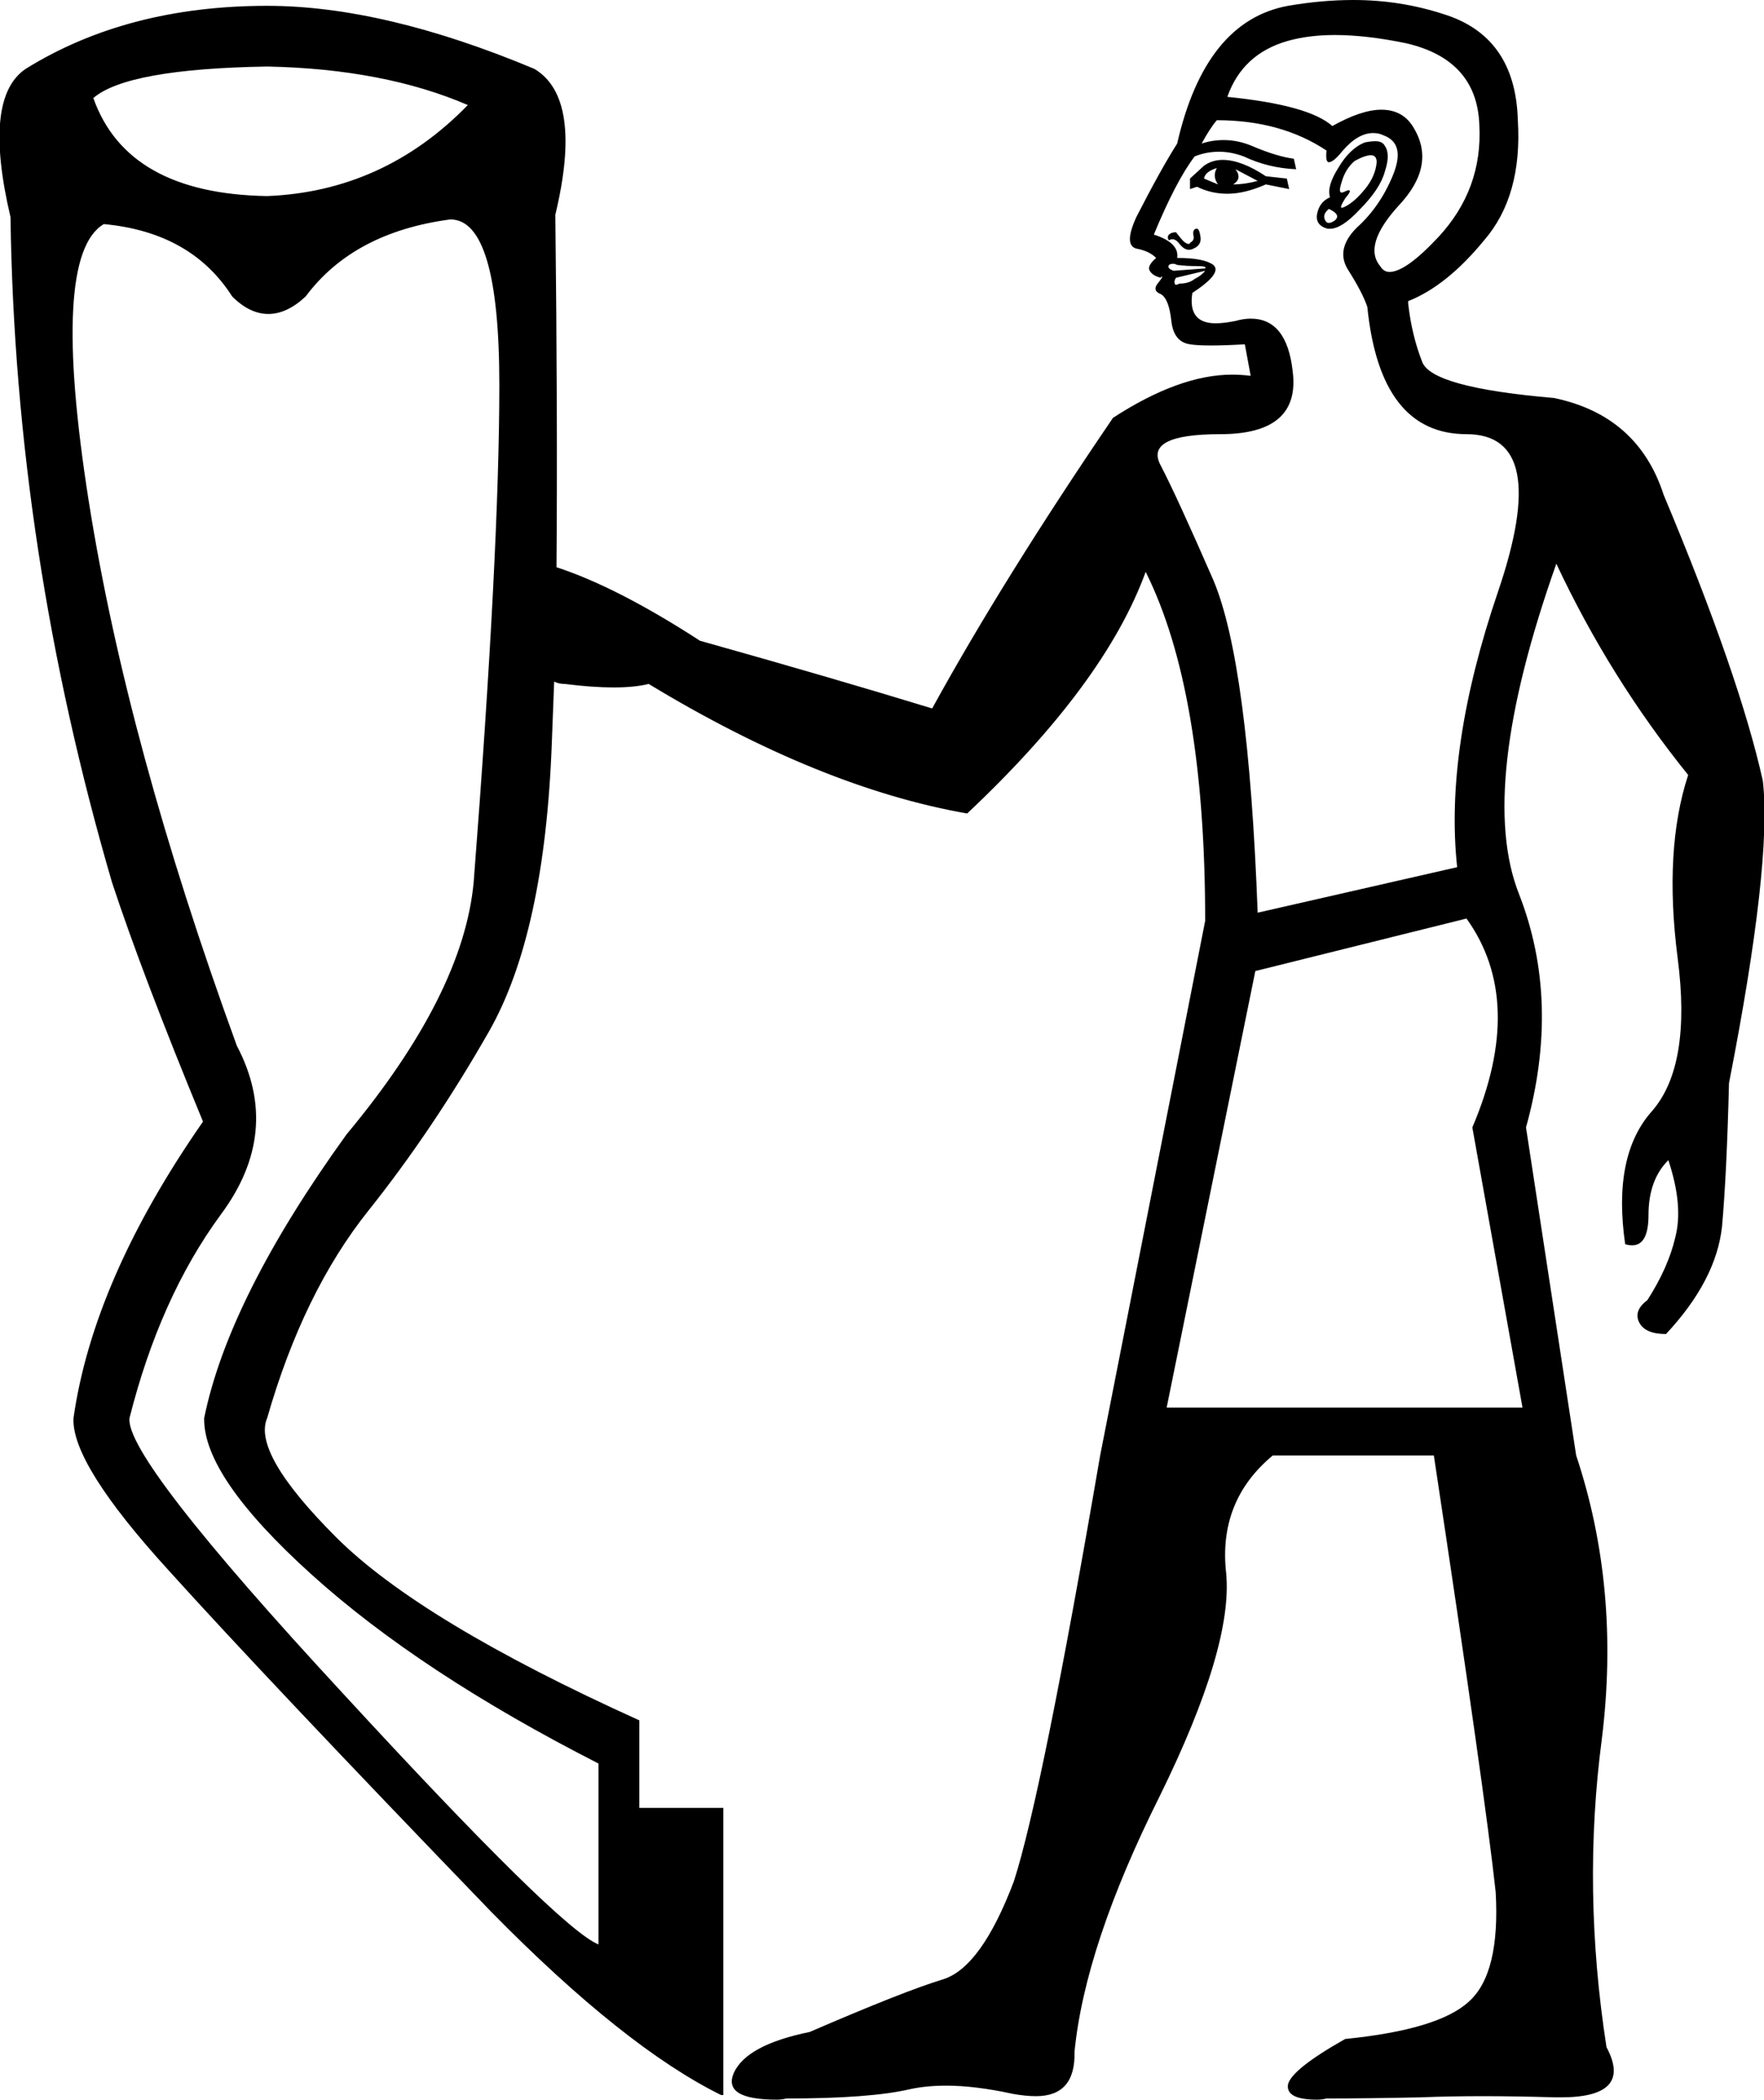 <?xml version='1.0' encoding ='UTF-8' standalone='no'?>
<svg width='15.12' height='17.99' xmlns='http://www.w3.org/2000/svg' xmlns:xlink='http://www.w3.org/1999/xlink'  version='1.1' >
<path style='fill:black; stroke:none' d=' M 10.43 1.44  Q 10.39 1.51 10.44 1.58  Q 10.37 1.55 10.32 1.53  Q 10.33 1.47 10.43 1.44  Z  M 10.59 1.45  L 10.78 1.55  Q 10.67 1.58 10.57 1.58  Q 10.65 1.53 10.59 1.45  Z  M 10.48 1.37  Q 10.39 1.37 10.32 1.42  L 10.2 1.53  L 10.2 1.62  L 10.26 1.6  Q 10.38 1.66 10.52 1.66  Q 10.67 1.66 10.85 1.58  L 11.05 1.62  L 11.03 1.53  L 10.85 1.51  Q 10.64 1.37 10.48 1.37  Z  M 2.29 0.57  Q 3.29 0.59 4.01 0.9  Q 3.29 1.64 2.29 1.68  Q 1.09 1.66 0.8 0.84  Q 1.09 0.59 2.29 0.57  Z  M 11.75 1.33  Q 11.8 1.33 11.8 1.39  Q 11.79 1.51 11.7 1.62  Q 11.61 1.73 11.53 1.77  Q 11.51 1.78 11.5 1.78  Q 11.48 1.78 11.53 1.7  Q 11.59 1.63 11.56 1.63  Q 11.55 1.63 11.53 1.64  Q 11.51 1.65 11.5 1.65  Q 11.47 1.65 11.5 1.56  Q 11.53 1.45 11.61 1.38  Q 11.7 1.33 11.75 1.33  Z  M 11.39 1.79  Q 11.5 1.84 11.44 1.89  Q 11.41 1.91 11.39 1.91  Q 11.37 1.91 11.36 1.89  Q 11.33 1.84 11.39 1.79  Z  M 11.79 1.21  Q 11.75 1.21 11.7 1.22  Q 11.57 1.27 11.47 1.44  Q 11.37 1.6 11.4 1.69  Q 11.31 1.73 11.29 1.83  Q 11.27 1.93 11.38 1.96  Q 11.39 1.96 11.4 1.96  Q 11.5 1.96 11.65 1.8  Q 11.83 1.62 11.87 1.47  Q 11.92 1.32 11.87 1.25  Q 11.85 1.21 11.79 1.21  Z  M 10.26 1.96  Q 10.25 1.96 10.25 1.96  Q 10.22 1.97 10.23 2.02  Q 10.24 2.06 10.2 2.08  Q 10.2 2.09 10.19 2.09  Q 10.16 2.09 10.12 2.04  Q 10.08 1.99 10.08 1.99  Q 10.04 1.99 10.02 2.01  Q 10 2.03 10.02 2.06  Q 10.03 2.05 10.05 2.05  Q 10.08 2.05 10.11 2.09  Q 10.15 2.14 10.19 2.14  Q 10.21 2.14 10.23 2.13  Q 10.3 2.1 10.29 2.03  Q 10.28 1.96 10.26 1.96  Z  M 10.06 2.26  Q 10.07 2.26 10.09 2.27  Q 10.17 2.28 10.26 2.28  Q 10.35 2.28 10.33 2.3  L 10.06 2.32  Q 10 2.3 10.02 2.27  Q 10.03 2.26 10.06 2.26  Z  M 11.44 0.3  Q 11.71 0.3 12.05 0.37  Q 12.66 0.51 12.68 1.07  Q 12.71 1.62 12.33 2.03  Q 12.05 2.33 11.91 2.33  Q 11.86 2.33 11.83 2.28  Q 11.68 2.1 11.99 1.76  Q 12.31 1.42 12.12 1.1  Q 12.03 0.94 11.84 0.94  Q 11.67 0.94 11.42 1.08  Q 11.22 0.9 10.52 0.83  Q 10.65 0.46 11.04 0.35  Q 11.22 0.3 11.44 0.3  Z  M 10.33 2.32  Q 10.3 2.36 10.24 2.39  Q 10.19 2.43 10.11 2.43  Q 10.09 2.44 10.08 2.44  Q 10.07 2.44 10.07 2.43  Q 10.06 2.41 10.08 2.38  L 10.33 2.32  Z  M 10.43 1.03  Q 10.98 1.03 11.37 1.29  Q 11.36 1.39 11.39 1.39  Q 11.43 1.39 11.51 1.29  Q 11.64 1.14 11.77 1.14  Q 11.82 1.14 11.86 1.16  Q 12.05 1.23 11.94 1.5  Q 11.83 1.77 11.63 1.95  Q 11.44 2.14 11.56 2.32  Q 11.68 2.51 11.72 2.63  Q 11.83 3.72 12.57 3.72  Q 13.3 3.72 12.84 5.07  Q 12.38 6.42 12.49 7.43  L 10.78 7.82  Q 10.7 5.68 10.4 4.97  Q 10.09 4.26 9.95 3.99  Q 9.8 3.72 10.46 3.72  Q 11.15 3.72 11.08 3.18  Q 11.03 2.73 10.72 2.73  Q 10.66 2.73 10.59 2.75  Q 10.49 2.77 10.42 2.77  Q 10.18 2.77 10.22 2.51  Q 10.48 2.34 10.4 2.27  Q 10.32 2.21 10.09 2.21  Q 10.11 2.08 9.89 2.01  Q 10.08 1.55 10.24 1.34  Q 10.34 1.3 10.45 1.3  Q 10.55 1.3 10.66 1.34  Q 10.87 1.44 11.11 1.45  L 11.09 1.36  Q 10.94 1.34 10.73 1.25  Q 10.61 1.2 10.49 1.2  Q 10.39 1.2 10.3 1.23  Q 10.37 1.1 10.43 1.03  Z  M 12.57 7.87  Q 13.08 8.58 12.62 9.66  L 13.05 12.06  L 10 12.06  L 10.76 8.32  L 12.57 7.87  Z  M 3.86 1.88  Q 4.28 1.88 4.28 3.3  Q 4.28 4.72 4.06 7.56  Q 3.97 8.52 2.97 9.72  Q 1.96 11.12 1.75 12.15  Q 1.74 12.65 2.67 13.49  Q 3.6 14.33 5.13 15.11  L 5.13 16.66  Q 4.8 16.53 2.94 14.51  Q 1.07 12.49 1.11 12.15  Q 1.37 11.12 1.89 10.41  Q 2.42 9.7 2.03 8.96  Q 1.09 6.38 0.76 4.29  Q 0.43 2.19 0.89 1.92  Q 1.64 1.99 1.99 2.54  Q 2.14 2.69 2.3 2.69  Q 2.46 2.69 2.62 2.54  Q 3.03 1.99 3.86 1.88  Z  M 11.6 0  Q 11.33 0 11.04 0.05  Q 10.33 0.18 10.09 1.23  Q 9.95 1.45 9.74 1.86  Q 9.63 2.1 9.74 2.13  Q 9.85 2.15 9.91 2.21  Q 9.84 2.27 9.85 2.31  Q 9.87 2.36 9.95 2.38  Q 9.95 2.37 9.96 2.37  Q 9.97 2.37 9.93 2.42  Q 9.87 2.49 9.95 2.52  Q 10.02 2.56 10.04 2.75  Q 10.06 2.93 10.2 2.95  Q 10.26 2.96 10.38 2.96  Q 10.5 2.96 10.67 2.95  L 10.72 3.22  Q 10.64 3.21 10.56 3.21  Q 10.11 3.21 9.54 3.58  Q 8.6 4.96 7.99 6.07  Q 7.14 5.81 6 5.49  Q 5.29 5.03 4.77 4.86  L 4.77 4.86  Q 4.78 3.58 4.76 1.84  Q 5 0.84 4.58 0.59  Q 3.29 0.05 2.29 0.05  Q 1.09 0.05 0.22 0.59  Q -0.15 0.84 0.09 1.86  Q 0.13 4.72 0.96 7.56  Q 1.22 8.35 1.74 9.61  Q 0.8 10.96 0.63 12.15  Q 0.61 12.54 1.45 13.46  Q 2.29 14.39 4.21 16.38  Q 5.35 17.54 6.18 17.95  L 6.2 17.95  L 6.2 15.49  L 5.48 15.49  L 5.48 14.74  Q 3.6 13.89 2.88 13.17  Q 2.16 12.45 2.29 12.15  Q 2.6 11.07 3.16 10.37  Q 3.71 9.68 4.19 8.84  Q 4.67 8 4.73 6.36  Q 4.74 6.11 4.75 5.84  L 4.75 5.84  Q 4.79 5.86 4.84 5.86  Q 5.08 5.89 5.26 5.89  Q 5.44 5.89 5.56 5.86  Q 7.03 6.75 8.29 6.97  Q 9.47 5.86 9.82 4.9  Q 10.33 5.92 10.33 7.89  L 9.43 12.47  Q 8.93 15.38 8.69 16.12  Q 8.41 16.86 8.08 16.96  Q 7.75 17.06 6.94 17.41  Q 6.4 17.52 6.29 17.76  Q 6.19 17.99 6.66 17.99  Q 6.7 17.99 6.74 17.98  Q 7.46 17.98 7.8 17.9  Q 7.94 17.87 8.11 17.87  Q 8.36 17.87 8.68 17.94  Q 8.79 17.96 8.88 17.96  Q 9.22 17.96 9.21 17.58  Q 9.3 16.67 9.94 15.39  Q 10.57 14.11 10.51 13.48  Q 10.44 12.86 10.91 12.47  L 12.29 12.47  Q 12.73 15.38 12.82 16.21  Q 12.86 16.91 12.59 17.15  Q 12.33 17.39 11.53 17.47  Q 11.07 17.73 11.04 17.86  Q 11.02 17.99 11.29 17.99  Q 11.33 17.99 11.37 17.98  Q 11.7 17.98 12.18 17.97  Q 12.42 17.96 12.71 17.96  Q 12.99 17.96 13.33 17.97  Q 13.36 17.97 13.38 17.97  Q 14 17.97 13.77 17.54  Q 13.56 16.19 13.73 14.9  Q 13.89 13.61 13.51 12.47  L 13.08 9.66  Q 13.38 8.58 13.02 7.66  Q 12.66 6.75 13.34 4.83  Q 13.8 5.81 14.47 6.64  Q 14.26 7.28 14.38 8.21  Q 14.5 9.13 14.16 9.52  Q 13.82 9.9 13.93 10.66  Q 13.96 10.67 13.99 10.67  Q 14.13 10.67 14.13 10.41  Q 14.13 10.11 14.3 9.94  Q 14.43 10.33 14.36 10.6  Q 14.3 10.86 14.12 11.14  Q 14 11.23 14.05 11.33  Q 14.1 11.43 14.28 11.43  Q 14.71 10.97 14.76 10.51  Q 14.8 10.07 14.82 9.28  Q 15.19 7.39 15.11 6.69  Q 14.91 5.79 14.26 4.24  Q 14.04 3.56 13.32 3.41  Q 12.27 3.32 12.19 3.1  Q 12.1 2.87 12.07 2.6  L 12.07 2.58  Q 12.4 2.45 12.72 2.06  Q 13.05 1.68 13.01 1.03  Q 12.99 0.31 12.37 0.12  Q 12 0 11.6 0  Z '/></svg>

